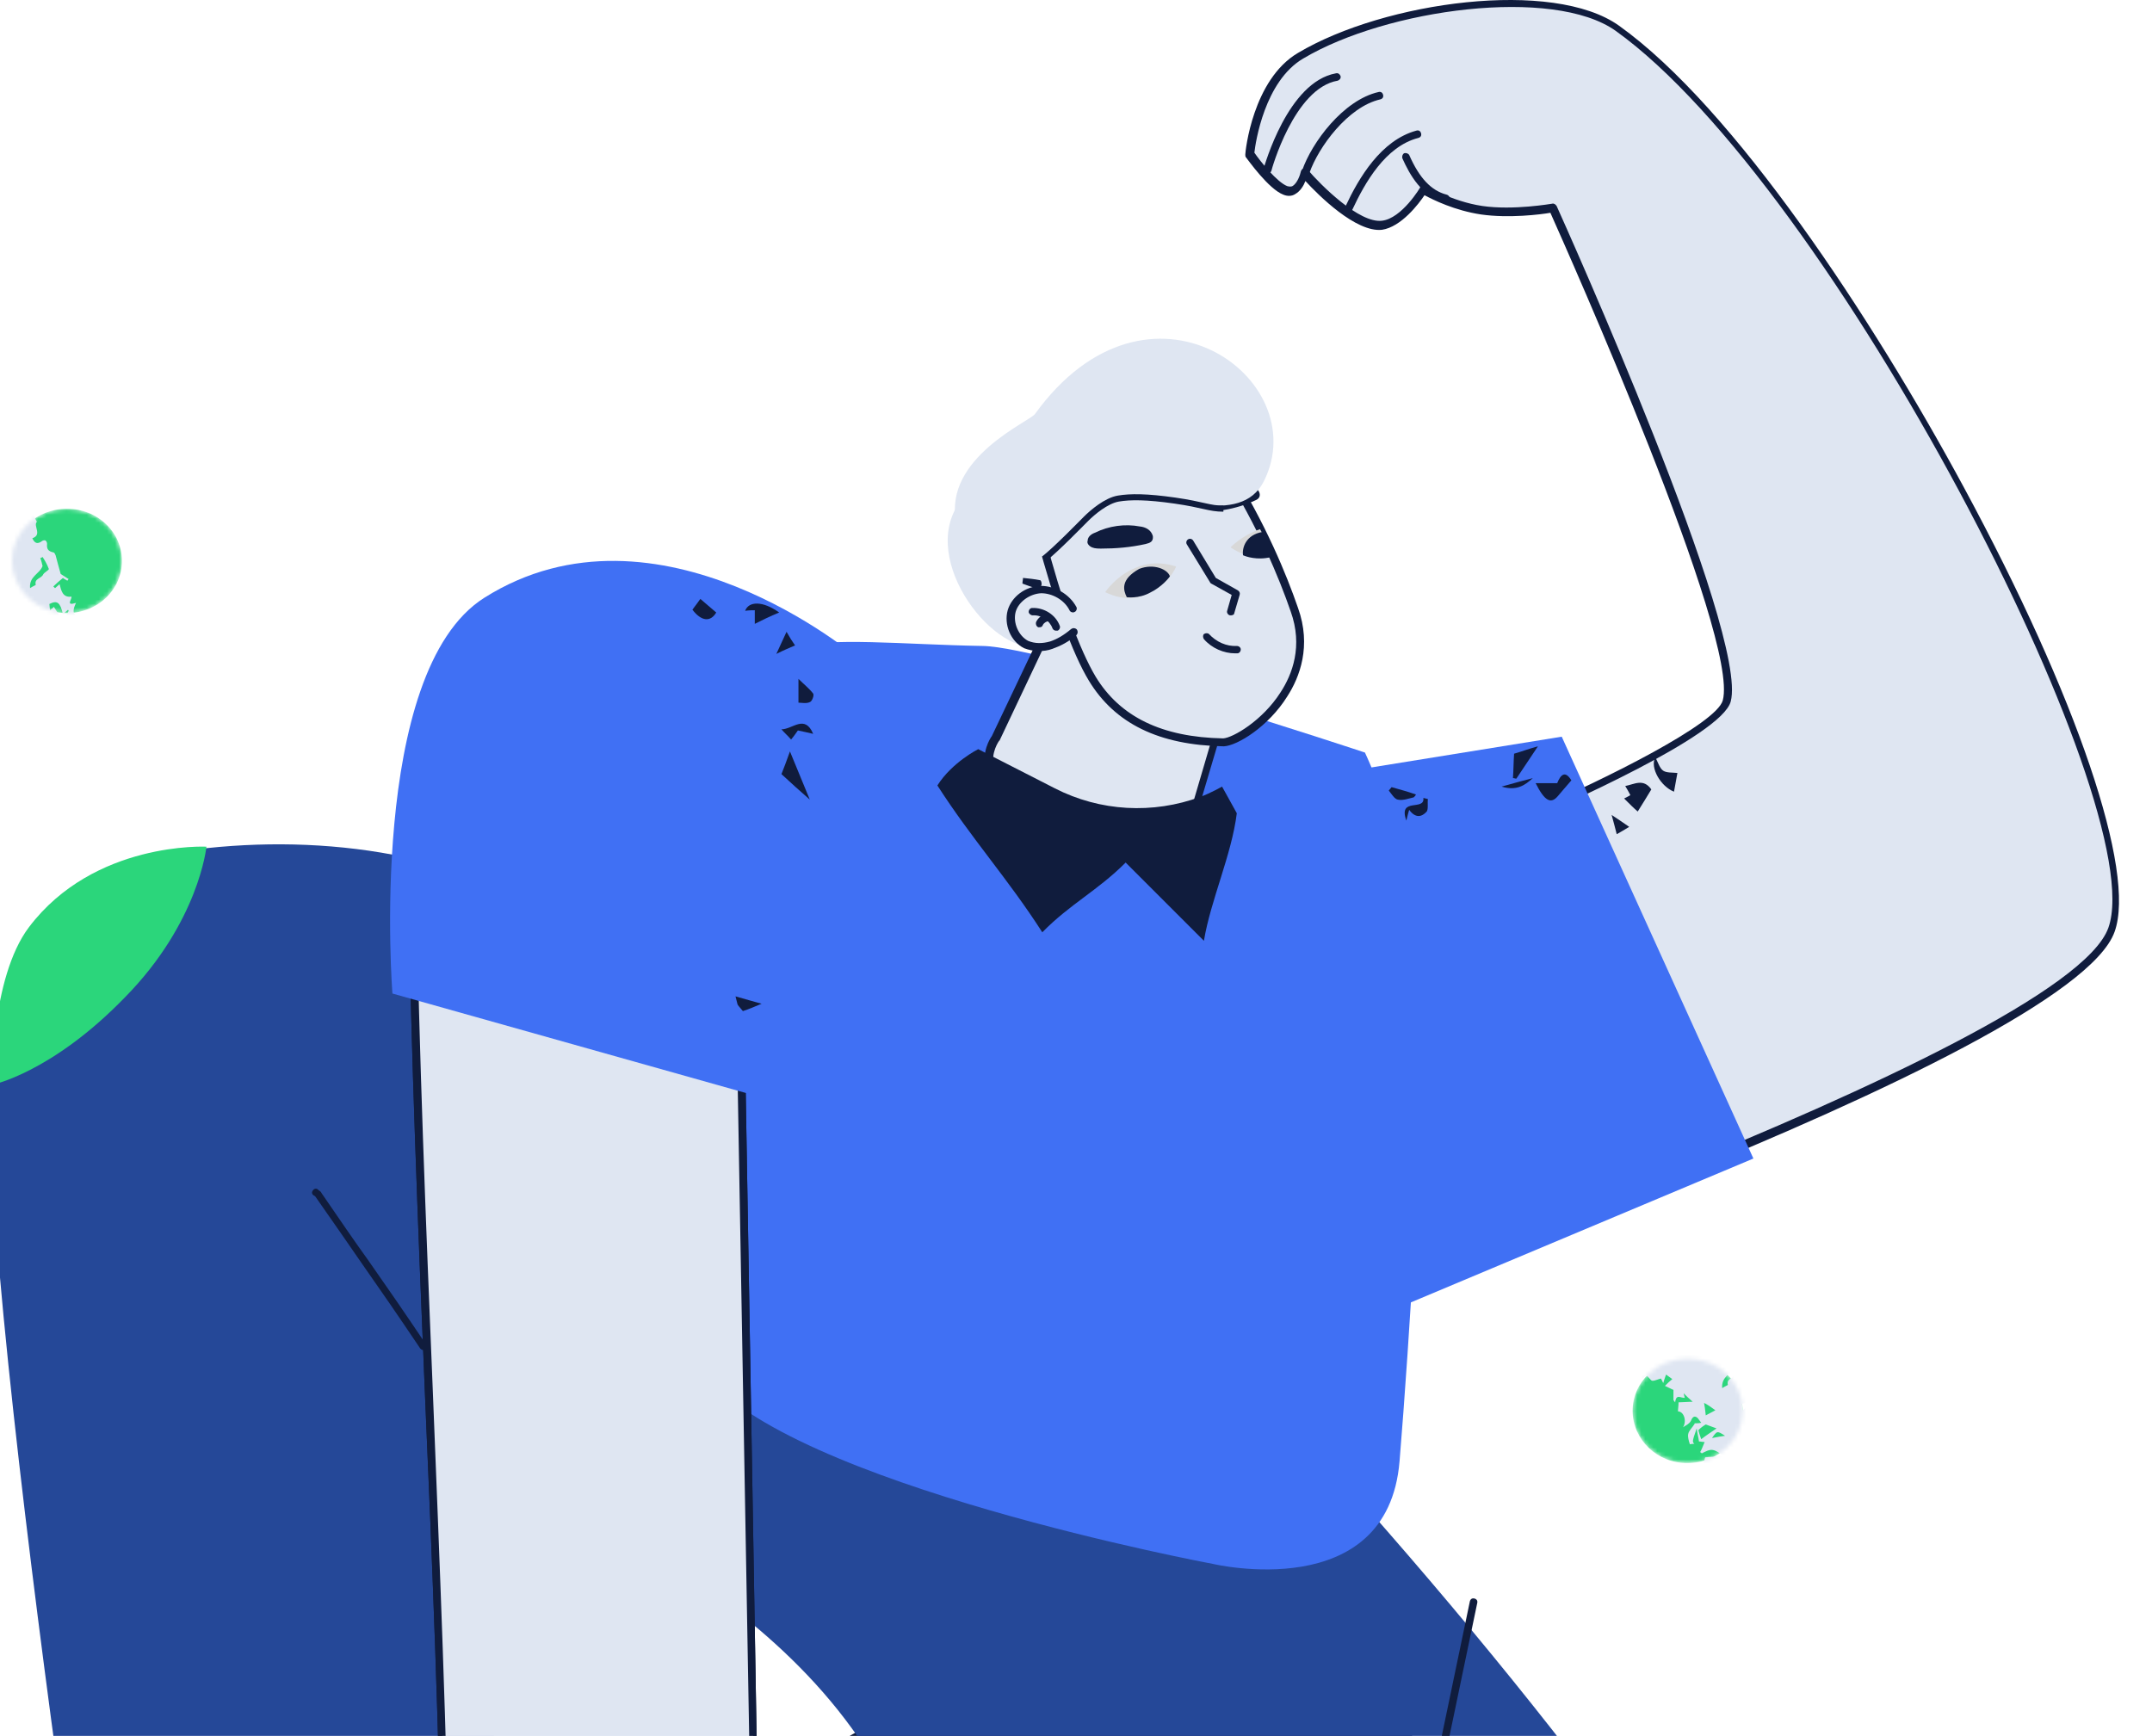 <svg width="533" height="430" viewBox="0 0 533 430" fill="none" xmlns="http://www.w3.org/2000/svg">
<g clip-path="url(#clip0)">
<path fill-rule="evenodd" clip-rule="evenodd" d="M173.461 452.709C160.258 460.293 145.371 466.052 134.416 476.726C121.073 489.928 109.978 505.799 102.393 522.793C85.961 559.731 73.32 598.495 62.927 637.54C54.219 669.984 61.663 706.501 136.803 698.776C183.292 694.001 182.028 628.973 205.202 633.186C293.405 649.479 265.736 561.838 295.23 561.838C324.725 561.838 333.994 644.142 380.905 634.591C410.961 628.552 374.023 484.029 362.927 454.113C358.011 440.911 350.286 427.288 338.629 419.422C326.972 411.557 311.663 409.731 297.618 409.731C276.27 409.591 254.5 411.979 234.416 418.861C212.365 426.445 193.545 441.052 173.461 452.709Z" fill="#101C3D"/>
<path fill-rule="evenodd" clip-rule="evenodd" d="M257.028 160.153C245.23 161.979 226.41 136.838 238.77 123.074C242.843 118.58 249.163 119.984 251.832 115.49C259.135 103.832 268.264 96.95 283.011 96.248C295.09 95.686 313.067 111.276 304.219 124.198C299.163 131.501 280.624 134.872 276.129 136.557C266.579 140.209 266.438 158.748 257.028 160.153Z" fill="#DFE6F2"/>
<path fill-rule="evenodd" clip-rule="evenodd" d="M307.309 330.799C307.309 330.799 512.084 261.417 523.18 230.237C534.416 198.776 453.236 44.422 400.708 6.922C385.258 -4.173 344.107 0.743 322.197 13.664C311.242 20.125 309.697 38.102 309.697 38.102C309.697 38.102 315.034 45.686 318.545 47.091C322.056 48.355 323.32 42.596 323.32 42.596C323.32 42.596 335.258 56.501 342.562 55.658C348.039 54.956 352.955 46.81 352.955 46.81C352.955 46.81 359.416 50.883 367.421 52.007C375.427 53.13 384.978 51.445 384.978 51.445C384.978 51.445 432.59 156.782 427.955 173.636C425.708 181.922 379.921 201.726 379.921 201.726C379.921 201.726 328.657 176.866 307.028 204.816C285.258 232.765 262.506 242.456 293.124 313.664" fill="#DFE6F2"/>
<path fill-rule="evenodd" clip-rule="evenodd" d="M307.309 331.782C306.888 331.782 306.466 331.501 306.326 331.08C306.185 330.518 306.466 329.956 306.888 329.816C308.994 329.113 511.382 260.293 522.197 229.816C533.011 199.479 453.517 45.827 400.146 7.625C384.697 -3.33 343.545 2.147 322.759 14.507C313.208 20.125 310.961 35.293 310.68 37.821C312.225 40.068 316.298 45.125 318.826 46.108C319.388 46.248 319.809 46.248 320.09 46.108C321.354 45.406 322.056 43.158 322.197 42.456C322.337 42.035 322.618 41.754 322.899 41.754C323.32 41.613 323.601 41.754 323.882 42.035C327.112 45.827 336.663 55.377 342.281 54.675C347.197 54.113 351.832 46.389 351.832 46.248C351.972 45.967 352.253 45.827 352.393 45.827C352.674 45.827 352.955 45.827 353.096 45.967C353.096 45.967 359.556 49.9 367.141 51.023C374.865 52.147 384.275 50.462 384.416 50.462C384.837 50.321 385.259 50.602 385.539 51.023C387.506 55.377 433.152 156.922 428.657 173.776C426.41 182.344 384.837 200.462 380.062 202.568C379.781 202.709 379.5 202.709 379.219 202.568C378.657 202.288 328.376 178.411 307.45 205.377C304.5 209.17 301.551 212.681 298.601 216.052C280.483 237.119 267.562 252.288 293.685 313.243C293.966 313.804 293.685 314.366 293.124 314.507C292.562 314.647 292 314.507 291.86 313.945C265.174 251.866 278.517 236.276 297.056 214.788C299.865 211.417 302.955 208.046 305.905 204.254C326.832 177.288 374.725 198.355 379.641 200.743C397.899 192.877 425.146 179.254 426.691 173.495C430.905 157.906 388.067 61.838 383.994 52.709C381.607 53.13 373.742 54.113 366.86 53.13C360.259 52.147 354.921 49.478 352.815 48.355C351.41 50.462 347.056 56.22 342.281 56.922C335.82 57.625 326.551 48.355 323.32 44.844C322.899 45.967 322.056 47.372 320.792 48.074C319.95 48.636 318.826 48.636 317.843 48.215C314.191 46.81 309.135 39.647 308.573 38.945C308.433 38.804 308.433 38.523 308.433 38.243C308.433 37.54 310.259 19.703 321.494 13.102C342.983 0.321 384.697 -5.297 400.989 6.361C429.5 26.726 463.77 78.832 486.382 120.686C514.472 172.653 529.079 215.911 523.742 230.799C512.646 262.119 315.596 329.113 307.169 331.922C307.59 331.782 307.45 331.782 307.309 331.782Z" fill="#101C3D"/>
<path fill-rule="evenodd" clip-rule="evenodd" d="M318.124 193.58L386.803 182.484L434.275 286.979L327.955 331.641L318.124 193.58Z" fill="#4070F4"/>
<path fill-rule="evenodd" clip-rule="evenodd" d="M392.281 786.276L350.848 606.361C350.848 606.361 345.792 600.462 337.646 590.771C307.73 555.518 236.101 469.984 217.14 437.54C186.242 384.731 113.77 362.962 113.77 362.962L130.483 494.142L27.955 532.484C27.955 532.484 -12.213 274.198 -0.556 249.759C6.607 234.731 17 216.473 33.292 212.962C64.612 206.22 100.287 207.906 128.938 222.091C199.444 256.922 269.949 298.074 322.899 356.08C378.376 416.894 436.663 491.613 455.483 540.63C478.517 600.462 498.18 778.13 498.18 778.13L392.281 786.276Z" fill="#254898"/>
<path fill-rule="evenodd" clip-rule="evenodd" d="M162.646 189.647C179.5 152.147 202.393 159.31 243.404 160.012C259.416 160.293 338.067 186.417 338.067 186.417C338.067 186.417 352.815 217.877 352.815 243.861C352.815 272.512 349.022 333.327 346.635 361.979C343.685 397.653 300.427 387.4 300.427 387.4C300.427 387.4 194.949 367.737 174.163 339.928C141.86 296.67 140.595 238.804 162.646 189.647Z" fill="#4070F4"/>
<path fill-rule="evenodd" clip-rule="evenodd" d="M165.455 528.692C156.747 522.793 175.006 509.17 171.775 501.023C168.545 493.018 152.534 496.389 152.534 496.389C152.534 496.389 120.933 521.389 113.348 533.327C106.466 544.422 116.017 561.136 107.449 563.804C99.584 566.192 88.91 541.754 92.843 530.658C98.039 516.332 85.399 541.894 80.483 541.473C75.567 541.052 67.983 530.237 76.831 509.31C80.483 500.602 110.68 476.445 110.539 472.793C109.275 388.383 103.657 304.113 102.253 219.703C101.972 206.22 103.236 192.737 105.764 179.535C115.876 126.304 205.483 162.4 205.483 162.4L183.854 270.125L186.803 445.265C186.803 445.265 207.59 467.035 207.309 478.692C207.028 509.872 177.534 536.698 165.455 528.692Z" fill="#DFE6F2"/>
<path fill-rule="evenodd" clip-rule="evenodd" d="M106.326 565.068C104.781 565.068 102.815 564.366 100.427 561.979C94.107 555.377 88.91 539.366 91.859 530.658C91.719 530.799 91.579 531.08 91.438 531.22C86.944 537.821 83.152 542.737 80.343 542.597C78.236 542.456 75.989 540.771 74.444 538.102C72.478 534.872 68.826 525.743 75.848 509.17C77.955 504.254 87.787 494.984 96.354 486.698C102.112 481.22 109.275 474.479 109.416 472.934C108.854 430.097 107.028 386.417 105.202 344.141C103.517 303.411 101.831 261.276 101.129 219.844C100.848 206.501 102.112 192.877 104.64 179.535C106.747 168.439 112.365 160.293 121.494 155.377C133.573 148.776 151.551 147.793 174.584 152.568C191.719 156.08 205.483 161.557 205.624 161.698C206.045 161.838 206.326 162.4 206.185 162.821L184.697 270.546L187.646 445.125C190.174 447.793 208.433 467.597 208.293 478.833C207.871 500.883 193.264 521.529 179.36 528.833C173.601 531.922 168.264 532.203 164.753 529.816C159.135 526.023 163.067 519.563 166.438 513.804C169.107 509.45 171.916 504.816 170.652 501.726C167.983 494.984 154.64 497.372 152.815 497.653C150.146 499.759 121.073 522.934 114.051 534.17C110.82 539.226 111.382 545.686 111.803 551.445C112.225 557.625 112.786 563.523 107.59 565.068C107.309 564.928 106.888 565.068 106.326 565.068ZM93.966 525.321C94.107 525.321 94.247 525.321 94.528 525.462C95.511 526.024 95.371 527.007 93.826 531.08C91.017 538.945 95.933 554.394 101.972 560.574C103.376 561.979 105.343 563.524 107.169 562.962C110.68 561.838 110.539 557.765 110.118 551.304C109.697 545.265 109.135 538.524 112.646 532.906C120.23 520.967 150.708 496.67 151.972 495.686C152.112 495.546 152.253 495.546 152.393 495.546C153.095 495.406 169.247 492.035 172.758 500.743C174.444 504.816 171.354 509.872 168.404 514.647C164.472 521.248 162.225 525.462 166.017 527.99C169.107 529.956 173.601 529.675 178.657 526.866C192 519.844 206.045 499.9 206.467 478.552C206.607 467.456 186.382 446.108 186.101 445.827C185.961 445.686 185.82 445.406 185.82 445.125L182.73 269.984V269.844L204.079 162.821C197.337 160.293 148.461 142.456 122.197 156.782C113.629 161.417 108.433 169.141 106.466 179.535C103.938 192.877 102.815 206.22 103.095 219.563C103.798 260.995 105.483 303.13 107.169 343.861C108.854 386.136 110.68 429.675 111.382 472.653C111.382 474.619 107.59 478.271 97.618 487.821C89.472 495.546 79.359 505.097 77.534 509.591C70.933 525.321 74.163 533.889 75.989 536.698C77.534 539.226 79.219 540.209 80.483 540.349C82.449 540.349 87.365 533.327 89.612 529.816C92.281 526.445 93.124 525.321 93.966 525.321Z" fill="#101C3D"/>
<path fill-rule="evenodd" clip-rule="evenodd" d="M165.455 528.692C156.747 522.793 175.006 509.17 171.775 501.023C168.545 493.018 152.534 496.389 152.534 496.389C152.534 496.389 120.933 521.389 113.348 533.327C106.466 544.422 116.017 561.136 107.449 563.804C99.584 566.192 88.91 541.754 92.843 530.658C98.039 516.332 85.399 541.894 80.483 541.473C75.567 541.052 67.983 530.237 76.831 509.31C80.483 500.602 110.68 476.445 110.539 472.793C109.275 388.383 103.657 304.113 102.253 219.703C101.972 206.22 103.236 192.737 105.764 179.535C115.876 126.304 205.483 162.4 205.483 162.4L183.854 270.125L186.803 445.265C186.803 445.265 207.59 467.035 207.309 478.692C207.028 509.872 177.534 536.698 165.455 528.692Z" fill="#DFE6F2"/>
<path fill-rule="evenodd" clip-rule="evenodd" d="M106.326 565.068C104.781 565.068 102.815 564.366 100.427 561.979C94.107 555.377 88.91 539.366 91.859 530.658C91.719 530.799 91.579 531.08 91.438 531.22C86.944 537.821 83.152 542.737 80.343 542.597C78.236 542.456 75.989 540.771 74.444 538.102C72.478 534.872 68.826 525.743 75.848 509.17C77.955 504.254 87.787 494.984 96.354 486.698C102.112 481.22 109.275 474.479 109.416 472.934C108.854 430.097 107.028 386.417 105.202 344.141C103.517 303.411 101.831 261.276 101.129 219.844C100.848 206.501 102.112 192.877 104.64 179.535C106.747 168.439 112.365 160.293 121.494 155.377C133.573 148.776 151.551 147.793 174.584 152.568C191.719 156.08 205.483 161.557 205.624 161.698C206.045 161.838 206.326 162.4 206.185 162.821L184.697 270.546L187.646 445.125C190.174 447.793 208.433 467.597 208.293 478.833C207.871 500.883 193.264 521.529 179.36 528.833C173.601 531.922 168.264 532.203 164.753 529.816C159.135 526.023 163.067 519.563 166.438 513.804C169.107 509.45 171.916 504.816 170.652 501.726C167.983 494.984 154.64 497.372 152.815 497.653C150.146 499.759 121.073 522.934 114.051 534.17C110.82 539.226 111.382 545.686 111.803 551.445C112.225 557.625 112.786 563.523 107.59 565.068C107.309 564.928 106.888 565.068 106.326 565.068ZM93.966 525.321C94.107 525.321 94.247 525.321 94.528 525.462C95.511 526.024 95.371 527.007 93.826 531.08C91.017 538.945 95.933 554.394 101.972 560.574C103.376 561.979 105.343 563.524 107.169 562.962C110.68 561.838 110.539 557.765 110.118 551.304C109.697 545.265 109.135 538.524 112.646 532.906C120.23 520.967 150.708 496.67 151.972 495.686C152.112 495.546 152.253 495.546 152.393 495.546C153.095 495.406 169.247 492.035 172.758 500.743C174.444 504.816 171.354 509.872 168.404 514.647C164.472 521.248 162.225 525.462 166.017 527.99C169.107 529.956 173.601 529.675 178.657 526.866C192 519.844 206.045 499.9 206.467 478.552C206.607 467.456 186.382 446.108 186.101 445.827C185.961 445.686 185.82 445.406 185.82 445.125L182.73 269.984V269.844L204.079 162.821C197.337 160.293 148.461 142.456 122.197 156.782C113.629 161.417 108.433 169.141 106.466 179.535C103.938 192.877 102.815 206.22 103.095 219.563C103.798 260.995 105.483 303.13 107.169 343.861C108.854 386.136 110.68 429.675 111.382 472.653C111.382 474.619 107.59 478.271 97.618 487.821C89.472 495.546 79.359 505.097 77.534 509.591C70.933 525.321 74.163 533.889 75.989 536.698C77.534 539.226 79.219 540.209 80.483 540.349C82.449 540.349 87.365 533.327 89.612 529.816C92.281 526.445 93.124 525.321 93.966 525.321Z" fill="#101C3D"/>
<path fill-rule="evenodd" clip-rule="evenodd" d="M212.225 162.821C212.225 162.821 162.927 120.967 119.949 148.074C90.876 166.473 97.197 246.108 97.197 246.108L186.522 271.248L212.225 162.821Z" fill="#4070F4"/>
<path fill-rule="evenodd" clip-rule="evenodd" d="M104.921 334.45C104.64 334.45 104.36 334.31 104.079 334.029C98.601 325.883 94.247 319.563 89.612 312.962C86.101 307.906 82.449 302.568 78.096 296.389L77.955 296.248C77.815 296.248 77.815 296.108 77.674 296.108C77.253 295.827 77.112 295.265 77.534 294.844C77.815 294.422 78.376 294.282 78.798 294.703L78.938 294.844C79.079 294.984 79.5 295.125 79.64 295.546C83.994 301.866 87.506 307.063 91.157 312.119C95.792 318.72 100.146 325.04 105.624 333.186C105.904 333.608 105.764 334.17 105.343 334.45C105.202 334.31 105.062 334.45 104.921 334.45Z" fill="#101C3D"/>
<path fill-rule="evenodd" clip-rule="evenodd" d="M263.208 147.934L246.635 182.906C246.635 182.906 239.472 192.456 254.781 197.793C270.09 202.99 295.23 203.13 295.23 203.13L305.904 167.175L263.208 147.934Z" fill="#DFE6F2"/>
<path fill-rule="evenodd" clip-rule="evenodd" d="M295.23 204.113C294.247 204.113 269.669 203.973 254.36 198.636C248.742 196.67 245.371 194.001 244.247 190.49C242.983 186.417 245.23 182.905 245.652 182.344L262.225 147.512C262.506 147.091 263.067 146.81 263.489 147.091L306.045 166.332C306.466 166.473 306.747 167.035 306.607 167.456L295.933 203.411C296.073 203.832 295.652 204.113 295.23 204.113ZM263.77 149.198L247.618 183.327C247.618 183.327 247.618 183.467 247.477 183.467C247.477 183.467 245.23 186.557 246.213 189.928C247.056 192.737 250.006 195.125 255.062 196.81C268.545 201.445 290.174 202.007 294.528 202.147L304.64 167.737L263.77 149.198Z" fill="#101C3D"/>
<path fill-rule="evenodd" clip-rule="evenodd" d="M303.938 116.333C312.506 129.956 317.702 142.456 320.792 151.164C327.674 169.984 308.292 183.608 303.095 184.029C285.399 183.748 275.989 177.147 270.652 168.158C264.472 157.906 259.275 137.821 258.011 133.327C257.028 128.833 272.337 124.759 278.376 120.827C284.416 117.316 300.006 110.153 303.938 116.333Z" fill="#DFE6F2"/>
<path fill-rule="evenodd" clip-rule="evenodd" d="M303.095 184.872C287.084 184.591 276.129 179.254 269.669 168.58C265.595 161.838 261.101 149.338 256.888 133.467C256.045 129.675 262.646 126.866 269.528 123.776C272.758 122.372 275.708 121.108 277.674 119.844C277.955 119.703 299.303 107.344 304.64 115.63C313.489 129.675 318.685 142.456 321.494 150.602C324.865 160.012 321.916 167.737 318.826 172.512C314.191 179.956 306.466 184.731 303.095 184.872ZM298.32 114.928C292.562 114.928 283.573 119.001 278.798 121.67C276.691 122.934 273.601 124.338 270.371 125.743C265.315 127.849 258.292 130.939 258.854 133.046C262.927 148.776 267.421 160.995 271.354 167.597C277.393 177.568 287.786 182.625 302.955 182.906C305.343 182.765 312.646 178.552 317.14 171.529C320.09 167.035 322.758 160.012 319.669 151.445C316.86 143.299 311.663 130.658 302.955 116.754C302.112 115.349 300.427 114.928 298.32 114.928Z" fill="#101C3D"/>
<path fill-rule="evenodd" clip-rule="evenodd" d="M304.921 152.428C304.781 152.428 304.781 152.428 304.64 152.428C304.079 152.288 303.798 151.726 303.938 151.304L305.062 147.372L300.006 144.563C299.865 144.422 299.725 144.422 299.725 144.282L293.966 134.872C293.685 134.451 293.826 133.889 294.247 133.608C294.669 133.327 295.23 133.467 295.511 133.889L301.129 143.158L306.607 146.248C307.028 146.529 307.169 146.951 307.028 147.372L305.624 152.147C305.624 152.147 305.343 152.428 304.921 152.428Z" fill="#101C3D"/>
<path fill-rule="evenodd" clip-rule="evenodd" d="M305.905 161.838C303.096 161.838 300.146 160.574 298.18 158.327C297.899 157.906 297.899 157.344 298.18 157.063C298.601 156.782 299.163 156.782 299.444 157.063C301.27 159.029 303.798 160.153 306.326 160.012C306.888 160.012 307.309 160.434 307.309 160.855C307.309 161.417 306.888 161.838 306.466 161.838C306.326 161.838 306.045 161.838 305.905 161.838Z" fill="#101C3D"/>
<path fill-rule="evenodd" clip-rule="evenodd" d="M273.742 146.67C273.742 146.67 276.41 142.597 281.326 140.63C286.382 138.383 291.298 140.349 291.298 140.349C291.298 140.349 289.472 145.125 283.433 147.372C278.798 149.479 273.742 146.67 273.742 146.67Z" fill="#D8D8D8"/>
<path fill-rule="evenodd" clip-rule="evenodd" d="M289.753 142.737C289.753 142.877 287.787 145.406 284.837 146.81C282.028 148.355 279.079 147.934 279.079 147.934C278.236 146.248 277.393 143.58 282.169 140.911C285.82 139.507 289.191 141.052 289.753 142.737Z" fill="#101C3D"/>
<path fill-rule="evenodd" clip-rule="evenodd" d="M312.084 131.08C307.59 132.625 304.781 135.574 304.781 135.574C304.781 135.574 309.135 138.945 314.331 137.54C314.893 137.4 315.174 137.4 315.736 137.259C315.455 136.838 312.084 131.22 312.084 131.08Z" fill="#D8D8D8"/>
<path fill-rule="evenodd" clip-rule="evenodd" d="M315.034 135.293C314.753 134.731 314.191 134.17 313.91 133.608C313.77 133.467 313.629 133.046 313.348 132.906C313.208 132.906 312.787 131.782 312.646 131.782C308.573 132.484 307.59 135.715 307.871 137.54C307.871 137.54 310.259 138.664 313.489 138.243C314.472 138.102 315.315 137.962 316.017 137.54C315.876 136.698 315.455 135.995 315.034 135.293Z" fill="#101C3D"/>
<path fill-rule="evenodd" clip-rule="evenodd" d="M272.758 135.889C272.056 135.889 271.213 135.889 270.511 135.608C269.809 135.327 269.107 134.625 269.388 133.922C269.388 132.939 270.371 132.237 271.213 131.956C274.584 130.271 278.657 129.709 282.309 130.411C283.713 130.552 285.118 131.254 285.539 132.799C285.68 134.203 284.837 134.484 283.713 134.765C279.921 135.608 276.27 135.889 272.758 135.889Z" fill="#101C3D"/>
<path fill-rule="evenodd" clip-rule="evenodd" d="M303.236 126.304C302.674 126.445 302.112 126.445 301.551 126.304C300.989 126.164 300.567 125.602 300.427 125.181C300.287 124.338 300.989 123.636 301.41 123.215C303.798 121.389 306.466 120.546 309.275 120.546C310.258 120.546 311.522 120.827 311.944 122.091C312.225 123.074 311.663 123.636 310.961 123.917C308.573 125.04 305.904 125.883 303.236 126.304Z" fill="#101C3D"/>
<path fill-rule="evenodd" clip-rule="evenodd" d="M265.736 150.743C264.191 147.934 260.961 145.967 257.871 145.967C254.64 146.108 251.41 148.355 250.567 151.304C249.725 154.254 251.27 158.046 254.079 159.591C256.045 160.434 258.292 160.434 260.258 159.731C262.225 159.029 264.191 157.905 265.876 156.501" fill="#DFE6F2"/>
<path fill-rule="evenodd" clip-rule="evenodd" d="M257.309 161.276C256.045 161.276 254.781 160.995 253.657 160.574C250.287 158.889 248.601 154.675 249.584 151.164C250.567 147.793 253.938 145.265 257.73 145.125C261.382 145.125 264.893 147.231 266.579 150.321C266.86 150.743 266.579 151.445 266.157 151.585C265.736 151.866 265.034 151.585 264.893 151.164C263.629 148.636 260.68 146.95 257.871 146.95C255.062 147.091 252.253 149.057 251.551 151.585C250.848 154.254 252.253 157.484 254.64 158.748C256.326 159.45 258.152 159.45 260.118 158.889C261.803 158.327 263.489 157.344 265.315 155.799C265.736 155.518 266.298 155.518 266.719 155.939C267 156.361 267 156.922 266.579 157.344C264.612 159.029 262.646 160.012 260.68 160.715C259.556 161.136 258.433 161.276 257.309 161.276Z" fill="#101C3D"/>
<path fill-rule="evenodd" clip-rule="evenodd" d="M261.522 156.22C261.101 156.22 260.82 155.939 260.68 155.658C259.978 153.692 257.871 152.288 255.764 152.428C255.343 152.428 254.781 152.007 254.781 151.585C254.781 151.024 255.202 150.602 255.624 150.602C258.573 150.462 261.522 152.288 262.506 155.097C262.646 155.518 262.365 156.08 261.944 156.22C261.663 156.22 261.522 156.22 261.522 156.22Z" fill="#101C3D"/>
<path fill-rule="evenodd" clip-rule="evenodd" d="M257.449 155.377C257.309 155.377 257.169 155.377 257.169 155.377C256.747 155.237 256.466 154.675 256.607 154.113C257.028 153.13 258.011 152.288 259.275 152.007C259.837 151.866 260.258 152.288 260.399 152.709C260.539 153.271 260.118 153.692 259.697 153.833C259.135 153.973 258.573 154.254 258.292 154.816C258.152 155.237 257.871 155.377 257.449 155.377Z" fill="#101C3D"/>
<path fill-rule="evenodd" clip-rule="evenodd" d="M334.135 52.428C333.994 52.428 333.854 52.428 333.714 52.288C333.292 52.007 333.011 51.445 333.292 51.024C336.522 44.142 342 34.731 350.848 32.344C351.41 32.203 351.831 32.484 351.972 33.046C352.112 33.608 351.831 34.029 351.27 34.17C343.124 36.276 338.067 45.265 334.978 51.866C334.837 52.147 334.556 52.428 334.135 52.428Z" fill="#101C3D"/>
<path fill-rule="evenodd" clip-rule="evenodd" d="M323.32 43.439C323.18 43.439 323.18 43.439 323.039 43.439C322.618 43.299 322.337 42.737 322.478 42.316C324.865 35.293 332.73 24.759 341.438 22.793C342 22.653 342.421 22.934 342.562 23.495C342.702 24.057 342.421 24.479 341.86 24.619C333.854 26.445 326.551 36.417 324.303 42.877C324.023 43.299 323.742 43.439 323.32 43.439Z" fill="#101C3D"/>
<path fill-rule="evenodd" clip-rule="evenodd" d="M313.91 43.018C313.77 43.018 313.77 43.018 313.629 43.018C313.067 42.877 312.786 42.316 312.927 41.894C313.208 41.051 318.966 20.265 330.904 18.158C331.466 18.018 331.888 18.439 332.028 18.86C332.168 19.422 331.747 19.844 331.326 19.984C320.511 21.81 314.893 42.175 314.893 42.316C314.753 42.737 314.331 43.018 313.91 43.018Z" fill="#101C3D"/>
<path fill-rule="evenodd" clip-rule="evenodd" d="M-1.961 268.72C-1.961 268.72 -2.382 242.316 7.169 229.675C23.32 208.327 51.129 209.731 51.129 209.731C51.129 209.731 49.303 228.411 30.904 247.091C12.787 265.771 -1.961 268.72 -1.961 268.72Z" fill="#2BD67B"/>
<path fill-rule="evenodd" clip-rule="evenodd" d="M256.326 102.568C255.062 104.394 233.714 113.383 236.803 129.254C237.365 132.344 240.596 133.748 242.562 135.855C256.607 151.445 265.517 124.545 279 123C289.112 121.876 307.169 130.939 313.067 119.141C325.708 93.72 284.416 63.664 256.326 102.568Z" fill="#DFE6F2"/>
<path fill-rule="evenodd" clip-rule="evenodd" d="M242.281 185.574C242.281 185.574 235.82 188.804 232.169 194.563C240.736 207.906 249.584 217.597 258.152 230.939C265.034 223.917 271.775 220.686 278.798 213.664C285.258 220.125 291.719 226.585 298.18 233.046C299.865 222.934 305.062 211.698 306.326 201.445L302.674 194.844C302.674 194.844 299.725 196.529 297.337 197.372C285.539 201.726 272.478 201.024 261.242 195.265L242.281 185.574Z" fill="#101C3D"/>
<mask id="mask0" mask-type="alpha" maskUnits="userSpaceOnUse" x="404" y="336" width="28" height="27">
<path d="M404.36 349.479C404.36 342.316 410.399 336.557 417.983 336.557C425.567 336.557 431.607 342.316 431.607 349.479C431.607 356.642 425.567 362.4 417.983 362.4C410.539 362.54 404.36 356.642 404.36 349.479Z" fill="white"/>
</mask>
<g mask="url(#mask0)">
<path d="M404.36 349.479C404.36 342.316 410.399 336.557 417.983 336.557C425.567 336.557 431.607 342.316 431.607 349.479C431.607 356.642 425.567 362.4 417.983 362.4C410.539 362.54 404.36 356.642 404.36 349.479Z" fill="#2BD67B"/>
<path fill-rule="evenodd" clip-rule="evenodd" d="M439.893 377.568C439.893 377.007 439.753 376.445 439.753 375.602C440.455 376.024 441.017 376.164 441.86 376.585C441.438 375.602 441.157 375.181 440.876 374.479C441.438 374.338 442 374.198 442.983 373.917C442.562 373.355 442.14 372.934 441.719 372.512C441.157 373.074 440.596 373.355 440.174 373.917C439.893 374.338 439.612 374.9 439.331 375.462C439.051 374.479 438.77 373.636 438.489 372.934C437.927 373.917 437.084 374.619 436.803 375.462C436.522 376.445 436.663 377.428 435.118 377.007C434.697 379.535 433.713 377.007 432.59 377.147C432.59 377.568 432.449 378.13 432.73 378.552C433.433 379.535 434.275 380.518 434.978 381.501C435.539 382.344 436.101 383.186 436.803 384.31C435.82 384.029 435.258 384.029 434.837 383.748C434.416 383.467 434.135 383.046 433.713 382.625C433.573 382.906 433.152 383.186 432.871 383.608C431.185 382.484 429.5 381.361 427.674 380.237C428.938 379.535 430.483 378.692 428.376 377.288C429.219 377.007 429.921 376.726 430.624 376.445C430.483 375.743 430.202 375.04 430.062 374.198C429.64 374.9 429.36 375.321 428.938 375.883C428.798 375.602 428.657 375.321 428.517 374.9C426.831 375.883 425.989 378.271 423.601 377.99C423.601 377.568 423.601 377.007 423.461 376.304C424.163 377.288 424.444 377.709 425.287 376.445C426.27 375.04 427.815 373.917 429.079 372.793C428.657 372.372 427.955 371.67 426.972 370.967C426.551 371.108 425.848 371.529 424.865 371.95C425.708 370.546 426.551 369.282 427.253 368.018C427.534 367.456 427.674 366.754 427.674 366.052C427.674 365.771 427.393 365.49 427.253 365.068C426.972 365.349 426.691 365.63 426.41 365.771C425.708 365.63 424.725 365.63 424.303 365.068C423.742 364.507 423.601 363.524 423.039 362.821C423.039 363.102 423.039 363.383 422.899 363.804C422.337 363.524 421.916 363.383 421.635 363.243C421.916 362.4 422.056 361.838 422.337 360.995C423.601 360.855 425.146 360.855 427.112 360.715C425.848 360.012 425.146 359.31 424.163 359.17C423.32 359.029 422.337 359.591 421.494 360.012C421.354 359.872 421.213 359.731 421.073 359.731C421.494 359.029 421.775 358.186 422.197 357.203C421.635 357.203 421.213 357.063 420.792 357.063C420.652 355.939 420.371 354.956 420.23 353.833C419.107 357.063 419.107 357.203 419.669 357.625C419.247 357.625 418.545 357.765 418.545 357.765C418.264 356.922 417.983 355.939 418.124 355.237C418.264 354.394 419.107 353.692 419.809 352.568C419.528 352.709 419.669 352.568 419.669 352.568C420.23 352.568 420.792 352.568 421.354 352.428C421.073 352.007 420.792 351.726 420.511 351.304C419.949 350.743 419.388 350.743 418.966 351.585C418.826 352.007 418.545 352.428 418.124 352.709C417.843 352.99 417.421 353.13 416.86 353.552C417.843 351.866 417 349.619 415.596 349.619C415.596 348.917 415.736 348.215 415.736 347.372C416.719 347.372 417.983 347.231 419.247 347.231C418.405 346.529 417.562 345.686 417 345.125C417 345.265 417.14 345.686 417.281 346.248C416.298 346.389 415.174 345.125 414.893 347.372C414.753 347.231 414.612 346.95 414.472 346.81C414.472 345.967 414.472 345.265 414.472 344.282C414.051 344.141 413.348 343.72 412.365 343.299C412.927 342.737 413.489 342.175 414.191 341.613C413.629 341.192 413.208 340.911 412.646 340.49C412.365 341.192 412.225 341.754 411.944 342.597C411.663 342.035 411.522 341.754 411.382 341.473C410.68 341.613 409.978 342.035 409.275 342.035C408.854 342.035 408.433 341.192 407.73 340.63C407.169 341.052 406.326 342.456 405.202 341.192C404.64 340.63 404.36 339.928 403.798 339.366C403.938 339.226 404.079 339.226 404.079 339.085C404.5 339.507 405.062 339.788 405.483 340.209C406.466 337.962 404.219 338.804 403.657 337.821C404.219 337.259 404.781 336.557 405.624 335.715C405.343 335.574 404.781 335.434 404.219 335.153C404.079 334.17 404.079 332.906 402.674 332.484C401.831 333.327 404.219 335.293 401.691 335.434C401.831 335.995 401.831 336.557 401.972 337.119L401.831 337.259C400.567 336.838 399.584 337.259 398.461 338.804C399.444 338.383 400.006 338.102 400.848 337.821C400.567 338.524 400.427 339.085 400.146 339.647C399.022 339.085 398.18 339.366 397.899 340.771C396.916 339.366 398.461 336.557 400.146 336.276C400.287 335.434 400.287 334.591 400.427 333.748C399.022 334.31 398.039 333.748 397.337 332.484C397.056 332.063 395.933 331.922 395.23 332.063C394.247 332.203 393.545 332.484 393.685 331.08C393.685 330.518 393.124 329.956 392.843 329.394C392.843 329.394 393.124 329.113 393.264 328.833C391.157 327.99 392.14 326.164 391.438 324.619C390.034 323.776 389.893 325.321 389.331 326.164C389.051 326.585 388.77 327.007 388.629 327.288C388.348 327.007 387.927 326.726 387.787 326.445C387.365 326.585 386.803 326.866 386.242 327.007C386.242 326.585 386.242 326.164 386.242 325.743C386.242 325.602 386.101 325.321 385.961 325.181C385.399 324.9 384.978 324.619 385.539 323.917C385.539 323.917 385.118 323.355 384.978 322.653C385.399 322.934 385.961 323.074 386.101 323.355C386.803 324.759 387.646 324.9 388.91 324.057C389.331 323.776 390.034 323.636 390.596 323.495C390.174 320.827 389.893 318.158 389.472 315.49C389.753 315.49 389.893 315.349 390.174 315.349C390.315 316.192 390.596 317.175 390.736 318.018C391.017 317.597 391.438 317.175 391.719 316.754C390.315 316.052 391.438 314.647 391.017 313.664C391.438 313.524 391.719 313.383 392.14 313.102C392.14 313.524 392.14 313.945 392.281 314.226C392.983 315.068 392.421 316.613 393.966 316.894C394.528 317.035 394.949 317.737 395.371 318.158C396.354 316.613 396.494 316.613 398.601 317.877C397.758 317.175 397.056 316.473 396.213 315.771C395.933 315.49 395.511 315.49 395.23 315.209C395.09 314.928 395.09 314.507 394.949 314.226C395.371 314.226 395.792 314.226 396.073 314.366C397.337 314.928 398.601 315.63 400.146 316.052C398.32 314.507 398.601 312.962 399.725 310.855C400.567 311.979 401.27 312.821 401.691 313.664C401.972 313.524 402.534 313.243 403.096 313.102C404.219 312.54 405.483 312.119 406.747 311.557C407.169 312.54 408.011 313.383 409.556 312.681C410.258 312.4 410.82 313.804 410.399 314.507C409.837 315.771 408.994 316.894 410.961 317.877C411.522 318.158 411.522 319.422 411.803 320.265C412.506 319.703 413.489 319.001 413.91 320.827C415.736 320.546 417.562 320.406 419.247 320.125C419.388 320.546 419.669 321.108 419.809 321.529C420.511 323.074 421.635 324.479 420.792 326.304C422.618 327.288 423.32 327.007 423.601 325.181C424.444 325.743 425.287 326.304 426.129 326.866C426.27 326.445 426.27 326.164 426.41 325.883C426.551 325.602 426.831 325.321 427.112 325.181C427.253 325.462 427.534 325.743 427.674 326.024C427.815 326.445 427.955 326.866 428.376 327.568C427.393 328.552 429.781 330.799 427.253 331.641C427.815 332.906 428.517 333.186 429.64 332.344C429.781 332.203 430.343 332.063 430.483 332.203C430.764 332.344 430.905 332.765 430.905 333.046C430.764 334.31 431.185 334.872 432.449 335.153C432.73 335.153 432.871 335.574 433.011 335.855C433.433 337.4 433.854 339.085 434.275 340.49C434.978 340.911 435.539 341.333 436.242 341.754C436.101 341.894 435.961 342.035 435.961 342.175C435.539 341.894 435.118 341.754 434.837 341.473C433.994 342.175 433.152 342.877 432.449 343.58C432.59 343.72 432.73 343.861 432.871 344.001C433.152 343.72 433.573 343.439 433.994 343.018C434.416 344.563 434.697 346.389 436.944 346.108C437.084 346.81 435.399 348.495 438.067 347.653C437.365 349.198 436.944 350.462 438.77 351.164C438.91 351.304 438.91 352.007 438.91 352.568C440.455 352.147 440.315 353.411 440.455 354.254C440.596 355.237 439.612 356.501 438.91 356.782C439.191 357.484 439.472 358.046 439.753 358.748C438.629 357.484 438.348 359.029 437.506 359.31C439.331 360.574 440.034 360.574 441.017 359.029C441.438 358.889 441.86 358.889 442.281 358.748C442.14 356.361 442.421 356.08 444.388 355.377C444.669 355.237 445.23 355.518 445.23 355.658C445.371 356.361 445.511 357.203 445.511 357.906C445.511 358.327 445.09 358.748 445.09 359.45C445.511 359.029 446.073 358.608 446.494 358.046C446.635 358.186 446.775 358.186 446.916 358.327C446.775 359.45 446.635 360.715 446.354 362.119C447.197 361.979 448.18 361.838 449.022 361.698C448.18 362.4 447.899 363.945 446.494 362.821C446.073 363.243 445.652 363.664 445.23 364.085C444.669 364.226 444.107 364.226 443.405 364.366C443.405 364.226 443.264 363.945 442.983 363.804C442.702 363.524 442.281 363.383 441.86 363.243C441.86 363.243 441.438 363.664 441.579 363.804C441.86 364.085 442.14 364.226 442.421 364.507C442.843 364.928 443.124 365.49 443.405 366.052C443.264 366.192 443.264 366.333 443.124 366.473C444.247 366.473 445.511 366.473 446.775 366.473C447.337 367.737 446.494 369.001 445.652 369.422C443.545 370.546 441.719 369.703 440.596 367.597C440.455 368.72 440.455 369.984 440.315 371.248C442 370.125 443.264 370.827 444.107 372.372C444.247 372.512 444.247 372.653 444.388 372.793C444.669 373.074 444.949 373.355 445.23 373.636C444.809 373.636 444.247 373.776 443.264 373.776C443.124 374.479 442.983 375.462 442.843 376.304C442.702 376.726 442.562 377.288 442.281 377.568C442.14 377.709 441.579 377.288 441.157 377.147C440.596 377.428 440.174 377.568 439.893 377.568ZM429.64 336.136C429.5 336.276 429.219 336.417 429.079 336.417C429.36 337.119 429.5 337.821 429.64 338.383C428.938 340.349 426.27 340.911 426.551 343.861C427.112 343.439 427.955 343.158 427.955 343.018C427.534 341.473 429.36 341.473 429.781 340.49C430.062 339.928 431.326 339.366 431.185 339.085C430.905 338.102 430.202 337.119 429.64 336.136ZM435.539 353.271C436.522 352.849 435.68 352.147 435.539 351.445C435.399 350.883 435.961 350.181 436.242 349.479C436.242 349.338 436.101 349.338 436.101 349.198C435.68 349.619 435.258 349.9 434.837 350.321C434.135 347.372 433.433 346.81 431.466 347.793C431.466 348.215 431.607 348.776 431.607 349.338C432.028 349.057 432.309 348.776 432.59 348.495C433.152 349.338 433.573 350.04 433.994 350.883C434.416 351.726 434.978 352.428 435.539 353.271ZM420.652 354.254C420.792 354.956 421.073 355.658 421.354 356.501C422.618 355.518 423.742 354.816 425.146 353.833C424.022 353.411 423.18 353.13 422.478 352.849C421.775 353.271 421.213 353.692 420.652 354.254ZM415.034 323.917C416.017 323.636 417.14 323.495 416.438 324.759C415.174 327.288 415.455 327.99 418.405 328.692C417.562 328.13 416.86 327.709 416.017 327.007C416.86 325.883 417.702 324.9 418.545 323.776C415.876 323.355 415.455 323.355 415.034 323.917ZM408.433 317.877C407.449 315.63 406.045 315.771 404.219 316.333C404.64 316.894 405.062 317.456 405.483 317.877C405.764 317.175 406.185 316.754 407.028 317.597C407.309 318.018 408.011 317.877 408.433 317.877ZM429.64 364.647C427.815 364.928 427.955 363.804 428.236 362.681C427.674 362.681 427.112 362.681 426.691 362.681C427.674 365.068 428.798 366.333 429.781 365.911C429.64 365.49 429.64 365.209 429.64 364.647ZM422.056 347.512C422.197 348.215 422.337 349.198 422.478 350.602C423.32 350.181 424.022 349.759 424.865 349.338C423.742 348.495 422.899 347.934 422.056 347.512ZM424.022 356.22C425.427 355.939 426.27 355.799 427.253 355.658C425.287 354.394 425.287 354.394 424.022 356.22ZM396.775 327.709C397.056 328.973 397.337 329.675 397.478 330.658C398.039 330.377 398.461 330.237 398.882 329.956C398.18 329.254 397.618 328.692 396.775 327.709ZM400.146 320.125C400.427 320.125 400.567 320.265 400.848 320.265C401.129 319.282 401.551 318.299 401.831 317.316C401.551 317.316 401.41 317.175 401.129 317.175C400.848 318.018 400.567 319.141 400.146 320.125Z" fill="#DFE6F2"/>
</g>
<mask id="mask1" mask-type="alpha" maskUnits="userSpaceOnUse" x="2" y="126" width="29" height="26">
<path d="M2.955 138.945C2.955 131.782 8.994 126.023 16.579 126.023C24.163 126.023 30.202 131.782 30.202 138.945C30.202 146.108 24.163 151.866 16.579 151.866C9.135 151.866 2.955 145.967 2.955 138.945Z" fill="white"/>
</mask>
<g mask="url(#mask1)">
<path d="M2.955 138.945C2.955 131.782 8.994 126.023 16.579 126.023C24.163 126.023 30.202 131.782 30.202 138.945C30.202 146.108 24.163 151.866 16.579 151.866C9.135 151.866 2.955 145.967 2.955 138.945Z" fill="#2BD67B"/>
<path fill-rule="evenodd" clip-rule="evenodd" d="M20.652 179.254C20.652 178.692 20.511 178.13 20.511 177.287C21.213 177.709 21.775 177.849 22.618 178.271C22.197 177.287 21.916 176.866 21.635 176.164C22.197 176.023 22.758 175.883 23.742 175.602C23.32 175.04 22.899 174.619 22.477 174.198C21.916 174.759 21.354 175.04 20.933 175.602C20.652 176.023 20.371 176.585 20.09 177.147C19.809 176.164 19.528 175.321 19.247 174.619C18.685 175.602 17.843 176.304 17.562 177.147C17.281 178.13 17.421 179.113 15.876 178.692C15.455 181.22 14.472 178.692 13.348 178.832C13.348 179.254 13.208 179.816 13.489 180.237C14.191 181.22 15.034 182.203 15.736 183.186C16.298 184.029 16.86 184.872 17.562 185.995C16.579 185.714 16.017 185.714 15.595 185.434C15.174 185.153 14.893 184.731 14.472 184.31C14.332 184.591 13.91 184.872 13.629 185.293C11.944 184.169 10.258 183.046 8.433 181.922C9.697 181.22 11.242 180.377 9.135 178.973C9.978 178.692 10.68 178.411 11.382 178.13C11.242 177.428 10.961 176.726 10.82 175.883C10.399 176.585 10.118 177.007 9.697 177.568C9.556 177.287 9.416 177.007 9.275 176.585C7.59 177.568 6.747 179.956 4.36 179.675C4.36 179.254 4.36 178.692 4.219 177.99C4.921 178.973 5.202 179.394 6.045 178.13C7.028 176.726 8.573 175.602 9.837 174.478C9.416 174.057 8.713 173.355 7.73 172.653C7.309 172.793 6.607 173.214 5.624 173.636C6.466 172.231 7.309 170.967 8.011 169.703C8.292 169.141 8.433 168.439 8.433 167.737C8.433 167.456 8.152 167.175 8.011 166.754C7.73 167.035 7.449 167.316 7.169 167.456C6.466 167.316 5.483 167.316 5.062 166.754C4.5 166.192 4.36 165.209 3.798 164.507C3.798 164.787 3.798 165.068 3.657 165.49C3.096 165.209 2.674 165.068 2.393 164.928C2.674 164.085 2.815 163.523 3.096 162.681C4.36 162.54 5.904 162.54 7.871 162.4C6.607 161.698 5.904 160.995 4.921 160.855C4.079 160.714 3.096 161.276 2.253 161.698C2.112 161.557 1.972 161.417 1.831 161.417C2.253 160.714 2.534 159.872 2.955 158.889C2.393 158.889 1.972 158.748 1.551 158.748C1.41 157.625 1.129 156.641 0.989 155.518C-0.135 158.748 -0.135 158.889 0.427 159.31C0.006 159.31 -0.697 159.45 -0.697 159.45C-0.978 158.608 -1.258 157.625 -1.118 156.922C-0.978 156.08 -0.135 155.377 0.567 154.254C0.287 154.394 0.427 154.254 0.427 154.254C0.989 154.254 1.551 154.254 2.112 154.113C1.831 153.692 1.551 153.411 1.27 152.99C0.708 152.428 0.146 152.428 -0.275 153.271C-0.416 153.692 -0.697 154.113 -1.118 154.394C-1.399 154.675 -1.82 154.816 -2.382 155.237C-1.399 153.552 -2.242 151.304 -3.646 151.304C-3.646 150.602 -3.506 149.9 -3.506 149.057C-2.522 149.057 -1.258 148.917 0.006 148.917C-0.837 148.214 -1.68 147.372 -2.242 146.81C-2.242 146.95 -2.101 147.372 -1.961 147.934C-2.944 148.074 -4.067 146.81 -4.348 149.057C-4.489 148.917 -4.629 148.636 -4.77 148.495C-4.77 147.653 -4.77 146.95 -4.77 145.967C-5.191 145.827 -5.893 145.405 -6.876 144.984C-6.315 144.422 -5.753 143.861 -5.051 143.299C-5.612 142.877 -6.034 142.596 -6.596 142.175C-6.876 142.877 -7.017 143.439 -7.298 144.282C-7.579 143.72 -7.719 143.439 -7.86 143.158C-8.562 143.299 -9.264 143.72 -9.966 143.72C-10.388 143.72 -10.809 142.877 -11.511 142.316C-12.073 142.737 -12.916 144.141 -14.039 142.877C-14.601 142.316 -14.882 141.613 -15.444 141.052C-15.303 140.911 -15.163 140.911 -15.163 140.771C-14.742 141.192 -14.18 141.473 -13.758 141.894C-12.775 139.647 -15.023 140.49 -15.584 139.507C-15.023 138.945 -14.461 138.243 -13.618 137.4C-13.899 137.259 -14.461 137.119 -15.023 136.838C-15.163 135.855 -15.163 134.591 -16.567 134.169C-17.41 135.012 -15.023 136.978 -17.551 137.119C-17.41 137.681 -17.41 138.243 -17.27 138.804L-17.41 138.945C-18.674 138.523 -19.657 138.945 -20.781 140.49C-19.798 140.068 -19.236 139.787 -18.393 139.507C-18.674 140.209 -18.815 140.771 -19.096 141.332C-20.219 140.771 -21.062 141.052 -21.343 142.456C-22.326 141.052 -20.781 138.243 -19.096 137.962C-18.955 137.119 -18.955 136.276 -18.815 135.434C-20.219 135.995 -21.202 135.434 -21.904 134.169C-22.185 133.748 -23.309 133.608 -24.011 133.748C-24.994 133.889 -25.697 134.169 -25.556 132.765C-25.556 132.203 -26.118 131.641 -26.399 131.08C-26.399 131.08 -26.118 130.799 -25.977 130.518C-28.084 129.675 -27.101 127.849 -27.803 126.304C-29.208 125.462 -29.348 127.007 -29.91 127.849C-30.191 128.271 -30.472 128.692 -30.612 128.973C-30.893 128.692 -31.315 128.411 -31.455 128.13C-31.876 128.271 -32.438 128.552 -33 128.692C-33 128.271 -33 127.849 -33 127.428C-33 127.287 -33.14 127.007 -33.281 126.866C-33.843 126.585 -34.264 126.304 -33.702 125.602C-33.702 125.602 -34.124 125.04 -34.264 124.338C-33.843 124.619 -33.281 124.759 -33.14 125.04C-32.438 126.445 -31.596 126.585 -30.331 125.743C-29.91 125.462 -29.208 125.321 -28.646 125.181C-29.067 122.512 -29.348 119.844 -29.77 117.175C-29.489 117.175 -29.348 117.035 -29.067 117.035C-28.927 117.877 -28.646 118.861 -28.506 119.703C-28.225 119.282 -27.803 118.861 -27.523 118.439C-28.927 117.737 -27.803 116.332 -28.225 115.349C-27.803 115.209 -27.523 115.068 -27.101 114.787C-27.101 115.209 -27.101 115.63 -26.961 115.911C-26.258 116.754 -26.82 118.299 -25.275 118.58C-24.713 118.72 -24.292 119.422 -23.871 119.844C-22.888 118.299 -22.747 118.299 -20.64 119.563C-21.483 118.861 -22.185 118.158 -23.028 117.456C-23.309 117.175 -23.73 117.175 -24.011 116.894C-24.152 116.613 -24.152 116.192 -24.292 115.911C-23.871 115.911 -23.449 115.911 -23.169 116.052C-21.904 116.613 -20.64 117.316 -19.096 117.737C-20.921 116.192 -20.64 114.647 -19.517 112.54C-18.674 113.664 -17.972 114.507 -17.551 115.349C-17.27 115.209 -16.708 114.928 -16.146 114.787C-15.023 114.226 -13.758 113.804 -12.494 113.243C-12.073 114.226 -11.23 115.068 -9.685 114.366C-8.983 114.085 -8.421 115.49 -8.843 116.192C-9.404 117.456 -10.247 118.58 -8.281 119.563C-7.719 119.844 -7.719 121.108 -7.438 121.95C-6.736 121.389 -5.753 120.686 -5.331 122.512C-3.506 122.231 -1.68 122.091 0.006 121.81C0.146 122.231 0.427 122.793 0.567 123.214C1.27 124.759 2.393 126.164 1.551 127.99C3.376 128.973 4.079 128.692 4.36 126.866C5.202 127.428 6.045 127.99 6.888 128.552C7.028 128.13 7.028 127.849 7.169 127.568C7.309 127.287 7.59 127.007 7.871 126.866C8.011 127.147 8.292 127.428 8.433 127.709C8.573 128.13 8.713 128.552 9.135 129.254C8.152 130.237 10.539 132.484 8.011 133.327C8.573 134.591 9.275 134.872 10.399 134.029C10.539 133.889 11.101 133.748 11.242 133.889C11.523 134.029 11.663 134.45 11.663 134.731C11.523 135.995 11.944 136.557 13.208 136.838C13.489 136.838 13.629 137.259 13.77 137.54C14.191 139.085 14.612 140.771 15.034 142.175C15.736 142.596 16.298 143.018 17 143.439C16.86 143.58 16.719 143.72 16.719 143.861C16.298 143.58 15.876 143.439 15.595 143.158C14.753 143.861 13.91 144.563 13.208 145.265C13.348 145.405 13.489 145.546 13.629 145.686C13.91 145.405 14.332 145.125 14.753 144.703C15.174 146.248 15.455 148.074 17.702 147.793C17.843 148.495 16.157 150.181 18.826 149.338C18.124 150.883 17.702 152.147 19.528 152.849C19.669 152.99 19.669 153.692 19.669 154.254C21.213 153.832 21.073 155.096 21.213 155.939C21.354 156.922 20.371 158.186 19.669 158.467C19.949 159.169 20.23 159.731 20.511 160.434C19.388 159.169 19.107 160.714 18.264 160.995C20.09 162.259 20.792 162.259 21.775 160.714C22.197 160.574 22.618 160.574 23.039 160.434C22.899 158.046 23.18 157.765 25.146 157.063C25.427 156.922 25.989 157.203 25.989 157.344C26.129 158.046 26.27 158.889 26.27 159.591C26.27 160.012 25.848 160.434 25.848 161.136C26.27 160.714 26.831 160.293 27.253 159.731C27.393 159.872 27.534 159.872 27.674 160.012C27.534 161.136 27.393 162.4 27.112 163.804C27.955 163.664 28.938 163.523 29.781 163.383C28.938 164.085 28.657 165.63 27.253 164.507C26.831 164.928 26.41 165.349 25.989 165.771C25.427 165.911 24.865 165.911 24.163 166.052C24.163 165.911 24.023 165.63 23.742 165.49C23.461 165.209 23.039 165.068 22.618 164.928C22.618 164.928 22.197 165.349 22.337 165.49C22.618 165.771 22.899 165.911 23.18 166.192C23.601 166.613 23.882 167.175 24.163 167.737C24.023 167.877 24.023 168.018 23.882 168.158C25.006 168.158 26.27 168.158 27.534 168.158C28.096 169.422 27.253 170.686 26.41 171.108C24.303 172.231 22.477 171.389 21.354 169.282C21.213 170.405 21.213 171.669 21.073 172.934C22.758 171.81 24.023 172.512 24.865 174.057C25.006 174.198 25.006 174.338 25.146 174.478C25.427 174.759 25.708 175.04 25.989 175.321C25.567 175.321 25.006 175.462 24.023 175.462C23.882 176.164 23.742 177.147 23.601 177.99C23.461 178.411 23.32 178.973 23.039 179.254C22.899 179.394 22.337 178.973 21.916 178.832C21.494 179.113 21.073 179.254 20.652 179.254ZM10.539 137.962C10.399 138.102 10.118 138.243 9.978 138.243C10.258 138.945 10.399 139.647 10.539 140.209C9.837 142.175 7.169 142.737 7.449 145.686C8.011 145.265 8.854 144.984 8.854 144.844C8.433 143.299 10.258 143.299 10.68 142.316C10.961 141.754 12.225 141.192 12.084 140.911C11.663 139.787 11.101 138.804 10.539 137.962ZM16.298 155.096C17.281 154.675 16.438 153.973 16.298 153.271C16.157 152.709 16.719 152.007 17 151.304C17 151.164 16.86 151.164 16.86 151.023C16.438 151.445 16.017 151.726 15.595 152.147C14.893 149.198 14.191 148.636 12.225 149.619C12.225 150.04 12.365 150.602 12.365 151.164C12.787 150.883 13.067 150.602 13.348 150.321C13.91 151.164 14.332 151.866 14.753 152.709C15.315 153.411 15.736 154.113 16.298 155.096ZM1.551 155.939C1.691 156.641 1.972 157.344 2.253 158.186C3.517 157.203 4.64 156.501 6.045 155.518C4.921 155.096 4.079 154.816 3.376 154.535C2.674 154.956 2.112 155.518 1.551 155.939ZM-4.208 125.602C-3.225 125.321 -2.101 125.181 -2.803 126.445C-4.067 128.973 -3.787 129.675 -0.837 130.377C-1.68 129.816 -2.382 129.394 -3.225 128.692C-2.382 127.568 -1.539 126.585 -0.697 125.462C-3.225 125.181 -3.787 125.04 -4.208 125.602ZM-10.668 119.703C-11.652 117.456 -13.056 117.596 -14.882 118.158C-14.461 118.72 -14.039 119.282 -13.618 119.703C-13.337 119.001 -12.916 118.58 -12.073 119.422C-11.792 119.703 -11.23 119.563 -10.668 119.703ZM10.399 166.332C8.573 166.613 8.713 165.49 8.994 164.366C8.433 164.366 7.871 164.366 7.449 164.366C8.433 166.754 9.556 168.018 10.539 167.596C10.539 167.175 10.399 166.894 10.399 166.332ZM2.955 149.198C3.096 149.9 3.236 150.883 3.376 152.287C4.219 151.866 4.921 151.445 5.764 151.023C4.5 150.181 3.798 149.759 2.955 149.198ZM4.921 157.905C6.326 157.625 7.169 157.484 8.152 157.344C6.185 156.08 6.185 156.08 4.921 157.905ZM-22.326 129.394C-22.045 130.658 -21.764 131.361 -21.624 132.344C-21.062 132.063 -20.64 131.922 -20.219 131.641C-20.921 130.939 -21.483 130.377 -22.326 129.394ZM-18.955 121.81C-18.674 121.81 -18.534 121.95 -18.253 121.95C-17.972 120.967 -17.551 119.984 -17.27 119.001C-17.551 119.001 -17.691 118.861 -17.972 118.861C-18.393 119.844 -18.674 120.827 -18.955 121.81Z" fill="#DFE6F2"/>
</g>
<path fill-rule="evenodd" clip-rule="evenodd" d="M358.152 50.181C358.011 50.181 358.011 50.181 357.871 50.181C352.112 48.636 349.163 43.299 347.337 39.226C347.197 38.804 347.337 38.243 347.758 37.962C348.18 37.821 348.742 37.962 349.022 38.383C351.551 44.142 354.5 47.231 358.292 48.215C358.854 48.355 359.135 48.917 358.994 49.338C358.854 49.9 358.573 50.181 358.152 50.181Z" fill="#101C3D"/>
<path fill-rule="evenodd" clip-rule="evenodd" d="M317.562 624.76H317.421C316.86 624.619 316.579 624.198 316.719 623.636L364.051 396.67C364.191 396.108 364.612 395.827 365.174 395.967C365.736 396.108 366.017 396.529 365.876 397.091L318.545 624.057C318.405 624.479 317.983 624.76 317.562 624.76Z" fill="#101C3D"/>
<path d="M200.567 198.074C198.18 195.967 195.792 193.861 193.545 191.754C194.107 190.349 194.809 188.524 195.652 186.136C197.337 190.209 198.882 194.001 200.567 198.074Z" fill="#101C3D"/>
<path fill-rule="evenodd" clip-rule="evenodd" d="M408.994 195.546C407.871 197.372 406.888 199.057 405.624 201.023C404.64 200.181 403.517 199.057 402.253 197.793C403.096 197.372 403.657 197.091 403.798 196.95C403.376 196.108 402.955 195.405 402.534 194.703C404.781 194.282 407.028 192.737 408.994 195.546Z" fill="#101C3D"/>
<path d="M380.343 194.001C382.449 194.001 383.994 194.001 385.68 194.001C386.522 191.894 387.646 190.771 389.191 193.299C387.927 194.703 386.944 195.967 385.82 197.231C384.135 199.198 382.59 198.495 380.343 194.001Z" fill="#101C3D"/>
<path fill-rule="evenodd" clip-rule="evenodd" d="M414.612 196.108C411.382 194.844 408.573 190.209 409.977 187.54C410.68 188.945 411.101 190.349 411.944 190.911C412.786 191.473 414.191 191.333 415.455 191.473C415.174 193.018 414.893 194.563 414.612 196.108Z" fill="#101C3D"/>
<path d="M184.556 151.304C185.399 148.917 188.91 148.776 192.983 151.726C190.595 152.709 188.91 153.552 186.944 154.535C186.944 152.849 186.944 152.007 186.944 151.164C186.242 151.164 185.539 151.164 184.556 151.304Z" fill="#101C3D"/>
<path d="M375.006 186.698C376.972 186.136 378.798 185.434 380.905 184.872C378.938 187.821 377.253 190.349 375.567 192.877C375.287 192.877 375.006 192.737 374.725 192.737C374.865 190.771 374.865 188.664 375.006 186.698Z" fill="#101C3D"/>
<path d="M349.022 200.602C348.742 201.585 348.601 202.007 348.32 203.271C346.213 197.372 352.955 201.023 352.534 197.653C352.955 197.793 353.236 197.793 353.657 197.934C353.517 198.917 353.798 200.321 353.376 201.023C352.112 202.428 350.567 202.709 349.022 200.602Z" fill="#101C3D"/>
<path d="M177.393 151.726C175.989 154.113 173.742 153.973 171.494 151.024C172.197 150.04 172.899 149.198 173.461 148.355C174.725 149.479 176.129 150.602 177.393 151.726Z" fill="#101C3D"/>
<path d="M197.758 174.057C197.758 171.95 197.758 170.546 197.758 168.158C199.163 169.563 200.427 170.546 201.41 171.81C201.691 172.231 201.129 173.776 200.567 173.917C199.725 174.338 198.461 174.057 197.758 174.057Z" fill="#101C3D"/>
<path d="M201.41 181.782C200.146 181.501 199.022 181.22 197.618 180.939C197.197 181.501 196.775 182.203 195.933 183.186C195.09 182.203 194.247 181.501 193.545 180.658C196.354 180.658 199.303 176.866 201.41 181.782Z" fill="#101C3D"/>
<path d="M350.146 197.512C348.882 197.793 347.478 198.355 346.214 198.074C345.371 197.934 344.669 196.67 343.966 195.827C344.247 195.546 344.388 195.265 344.669 194.984C346.635 195.546 348.742 196.108 350.708 196.81C350.567 197.091 350.427 197.231 350.146 197.512Z" fill="#101C3D"/>
<path fill-rule="evenodd" clip-rule="evenodd" d="M399.163 201.866C400.427 202.709 401.691 203.552 403.517 204.816C402.393 205.518 401.41 206.08 400.427 206.641C400.006 204.956 399.584 203.411 399.163 201.866Z" fill="#101C3D"/>
<path d="M196.916 159.872C195.652 160.434 194.247 160.995 192.281 161.979C193.404 159.591 194.107 158.046 194.809 156.501C195.511 157.765 196.213 158.889 196.916 159.872Z" fill="#101C3D"/>
<path d="M253.376 143.158C254.781 143.299 256.185 143.439 257.59 143.72C257.871 143.72 258.152 144.703 257.871 145.125C257.73 145.406 257.028 145.827 256.607 145.686C255.483 145.406 254.36 144.984 253.236 144.563C253.236 144.001 253.376 143.58 253.376 143.158Z" fill="#101C3D"/>
<path d="M379.641 192.737C377.674 194.563 375.567 195.967 371.916 194.844C375.006 194.001 377.393 193.299 379.641 192.737Z" fill="#101C3D"/>
<path fill-rule="evenodd" clip-rule="evenodd" d="M183.994 250.462C183.573 249.9 183.011 249.338 182.73 248.917C182.59 248.636 182.59 248.355 182.169 246.81C184.697 247.512 186.522 248.074 188.629 248.636C186.944 249.338 185.68 249.9 183.994 250.462Z" fill="#101C3D"/>
<path d="M258.5 138.5C261.5 136.167 267.5 130 269 128.5C270.581 126.919 274 124 277 123.5C280 123 284 123 291 124C298 125 299.5 126 303 126" stroke="#101C3D" stroke-width="1.5"/>
</g>
<defs>
<clipPath id="clip0">
<rect width="533" height="430" fill="white"/>
</clipPath>
</defs>
</svg>
